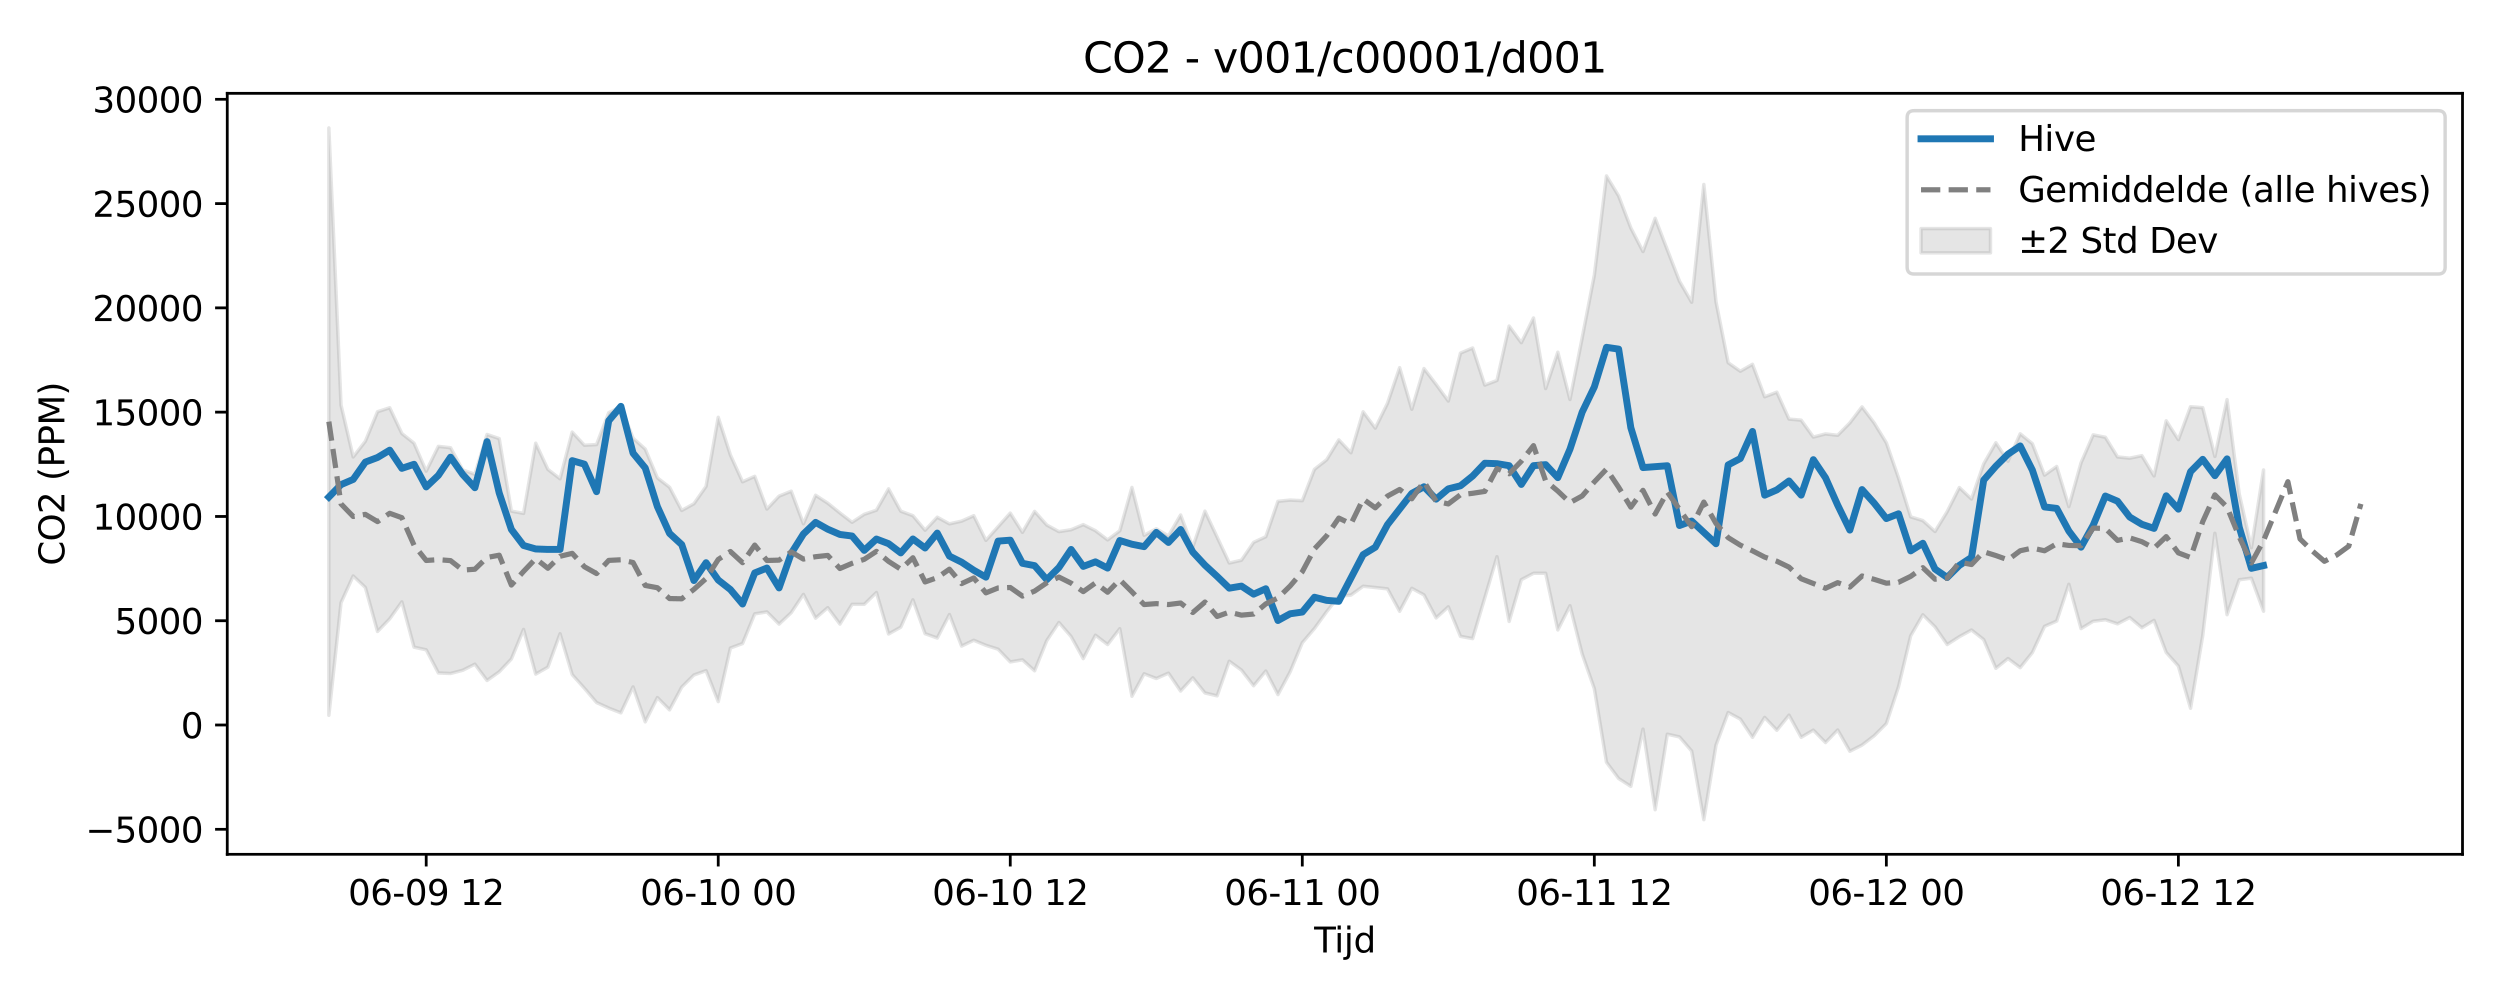 <?xml version="1.0" encoding="utf-8" standalone="no"?>
<!DOCTYPE svg PUBLIC "-//W3C//DTD SVG 1.1//EN"
  "http://www.w3.org/Graphics/SVG/1.1/DTD/svg11.dtd">
<svg xmlns:xlink="http://www.w3.org/1999/xlink" width="720pt" height="288pt" viewBox="0 0 720 288" xmlns="http://www.w3.org/2000/svg" version="1.1">
 <defs>
  <style type="text/css">*{stroke-linejoin: round; stroke-linecap: butt}</style>
 </defs>
 <g id="figure_1">
  <g id="patch_1">
   <path d="M 0 288 
L 720 288 
L 720 0 
L 0 0 
z
" style="fill: #ffffff"/>
  </g>
  <g id="axes_1">
   <g id="patch_2">
    <path d="M 65.45 246.04 
L 709.2 246.04 
L 709.2 26.88 
L 65.45 26.88 
z
" style="fill: #ffffff"/>
   </g>
   <g id="FillBetweenPolyCollection_1">
    <defs>
     <path id="m655fe8d164" d="M 94.711 -251.158 
L 94.711 -81.985 
L 98.216 -114.418 
L 101.72 -122.119 
L 105.224 -118.801 
L 108.729 -106.131 
L 112.233 -109.776 
L 115.737 -114.66 
L 119.242 -101.611 
L 122.746 -100.857 
L 126.251 -94.185 
L 129.755 -94.038 
L 133.259 -94.956 
L 136.764 -96.718 
L 140.268 -92.023 
L 143.772 -94.52 
L 147.277 -98.209 
L 150.781 -106.715 
L 154.285 -93.854 
L 157.79 -95.867 
L 161.294 -105.48 
L 164.798 -93.702 
L 168.303 -89.784 
L 171.807 -85.672 
L 175.312 -84.072 
L 178.816 -82.699 
L 182.32 -90.177 
L 185.825 -80.106 
L 189.329 -87.097 
L 192.833 -83.555 
L 196.338 -90.112 
L 199.842 -93.599 
L 203.346 -94.849 
L 206.851 -85.927 
L 210.355 -101.365 
L 213.859 -102.664 
L 217.364 -111.211 
L 220.868 -111.772 
L 224.372 -108.252 
L 227.877 -111.549 
L 231.381 -116.818 
L 234.886 -109.969 
L 238.39 -112.99 
L 241.894 -108.262 
L 245.399 -113.951 
L 248.903 -113.95 
L 252.407 -117.354 
L 255.912 -105.411 
L 259.416 -107.368 
L 262.92 -115.246 
L 266.425 -105.5 
L 269.929 -104.239 
L 273.433 -111.02 
L 276.938 -101.929 
L 280.442 -103.599 
L 283.947 -102.149 
L 287.451 -101.031 
L 290.955 -97.37 
L 294.46 -97.964 
L 297.964 -94.811 
L 301.468 -103.498 
L 304.973 -108.72 
L 308.477 -104.665 
L 311.981 -98.323 
L 315.486 -105.057 
L 318.99 -102.368 
L 322.494 -106.936 
L 325.999 -87.47 
L 329.503 -93.944 
L 333.007 -92.591 
L 336.512 -94.13 
L 340.016 -88.979 
L 343.521 -92.784 
L 347.025 -88.432 
L 350.529 -87.595 
L 354.034 -97.563 
L 357.538 -95.011 
L 361.042 -90.504 
L 364.547 -94.742 
L 368.051 -87.953 
L 371.555 -94.494 
L 375.06 -102.885 
L 378.564 -106.985 
L 382.068 -111.812 
L 385.573 -116.282 
L 389.077 -116.615 
L 392.582 -119.161 
L 396.086 -118.796 
L 399.59 -118.409 
L 403.095 -111.942 
L 406.599 -118.567 
L 410.103 -116.672 
L 413.608 -110.035 
L 417.112 -113.231 
L 420.616 -104.73 
L 424.121 -104.084 
L 427.625 -115.852 
L 431.129 -127.67 
L 434.634 -109.026 
L 438.138 -121.048 
L 441.643 -122.889 
L 445.147 -122.901 
L 448.651 -106.577 
L 452.156 -113.548 
L 455.66 -99.665 
L 459.164 -89.681 
L 462.669 -68.463 
L 466.173 -63.782 
L 469.677 -61.523 
L 473.182 -78.012 
L 476.686 -54.797 
L 480.19 -76.556 
L 483.695 -75.769 
L 487.199 -71.702 
L 490.703 -51.922 
L 494.208 -73.404 
L 497.712 -82.791 
L 501.217 -80.896 
L 504.721 -75.652 
L 508.225 -81.386 
L 511.73 -77.679 
L 515.234 -82.037 
L 518.738 -75.653 
L 522.243 -77.726 
L 525.747 -74.144 
L 529.251 -77.761 
L 532.756 -71.638 
L 536.26 -73.413 
L 539.764 -76.102 
L 543.269 -79.613 
L 546.773 -90.222 
L 550.278 -104.872 
L 553.782 -110.949 
L 557.286 -107.461 
L 560.791 -102.373 
L 564.295 -104.634 
L 567.799 -106.561 
L 571.304 -103.789 
L 574.808 -95.521 
L 578.312 -98.339 
L 581.817 -95.71 
L 585.321 -100.065 
L 588.825 -107.606 
L 592.33 -109.137 
L 595.834 -119.731 
L 599.338 -106.965 
L 602.843 -109.075 
L 606.347 -109.512 
L 609.852 -108.333 
L 613.356 -110.156 
L 616.86 -107.208 
L 620.365 -109.328 
L 623.869 -100.09 
L 627.373 -96.166 
L 630.878 -84.022 
L 634.382 -104.926 
L 637.886 -134.421 
L 641.391 -110.966 
L 644.895 -121.034 
L 648.399 -121.484 
L 651.904 -111.962 
L 651.904 -152.662 
L 651.904 -152.662 
L 648.399 -130.265 
L 644.895 -145.763 
L 641.391 -172.915 
L 637.886 -156.541 
L 634.382 -170.597 
L 630.878 -170.864 
L 627.373 -161.378 
L 623.869 -166.809 
L 620.365 -150.934 
L 616.86 -156.771 
L 613.356 -156.051 
L 609.852 -156.402 
L 606.347 -162.073 
L 602.843 -162.762 
L 599.338 -154.699 
L 595.834 -142.1 
L 592.33 -153.659 
L 588.825 -151.159 
L 585.321 -160.225 
L 581.817 -163.064 
L 578.312 -155.178 
L 574.808 -160.491 
L 571.304 -154.398 
L 567.799 -144.273 
L 564.295 -147.589 
L 560.791 -140.657 
L 557.286 -134.92 
L 553.782 -138.07 
L 550.278 -139.146 
L 546.773 -150.37 
L 543.269 -160.475 
L 539.764 -166.195 
L 536.26 -170.82 
L 532.756 -166.208 
L 529.251 -162.639 
L 525.747 -163.029 
L 522.243 -162.127 
L 518.738 -166.995 
L 515.234 -167.304 
L 511.73 -175.055 
L 508.225 -173.722 
L 504.721 -183.084 
L 501.217 -181.085 
L 497.712 -183.538 
L 494.208 -201.095 
L 490.703 -234.883 
L 487.199 -200.948 
L 483.695 -207.015 
L 480.19 -216.05 
L 476.686 -225.132 
L 473.182 -215.55 
L 469.677 -222.352 
L 466.173 -231.558 
L 462.669 -237.339 
L 459.164 -208.737 
L 455.66 -190.662 
L 452.156 -172.94 
L 448.651 -186.57 
L 445.147 -176.098 
L 441.643 -196.424 
L 438.138 -189.303 
L 434.634 -194.088 
L 431.129 -178.428 
L 427.625 -177.096 
L 424.121 -187.78 
L 420.616 -186.303 
L 417.112 -172.501 
L 413.608 -177.285 
L 410.103 -181.859 
L 406.599 -170.133 
L 403.095 -182.113 
L 399.59 -171.831 
L 396.086 -164.702 
L 392.582 -169.405 
L 389.077 -157.606 
L 385.573 -161.311 
L 382.068 -155.576 
L 378.564 -152.841 
L 375.06 -143.807 
L 371.555 -143.976 
L 368.051 -143.62 
L 364.547 -133.42 
L 361.042 -131.805 
L 357.538 -126.66 
L 354.034 -125.853 
L 350.529 -133.326 
L 347.025 -140.794 
L 343.521 -130.412 
L 340.016 -139.685 
L 336.512 -133.657 
L 333.007 -135.719 
L 329.503 -133.834 
L 325.999 -147.62 
L 322.494 -135.143 
L 318.99 -132.508 
L 315.486 -135.171 
L 311.981 -136.907 
L 308.477 -135.439 
L 304.973 -134.89 
L 301.468 -136.796 
L 297.964 -140.726 
L 294.46 -134.693 
L 290.955 -140.23 
L 287.451 -136.31 
L 283.947 -132.374 
L 280.442 -139.478 
L 276.938 -137.917 
L 273.433 -137.13 
L 269.929 -139.047 
L 266.425 -135.291 
L 262.92 -139.484 
L 259.416 -140.775 
L 255.912 -147.22 
L 252.407 -141.062 
L 248.903 -139.88 
L 245.399 -137.578 
L 241.894 -140.269 
L 238.39 -143.09 
L 234.886 -145.369 
L 231.381 -137.149 
L 227.877 -146.538 
L 224.372 -145.113 
L 220.868 -141.396 
L 217.364 -150.819 
L 213.859 -149.237 
L 210.355 -156.969 
L 206.851 -167.819 
L 203.346 -147.913 
L 199.842 -142.92 
L 196.338 -140.985 
L 192.833 -147.669 
L 189.329 -150.375 
L 185.825 -158.67 
L 182.32 -161.807 
L 178.816 -170.866 
L 175.312 -169.14 
L 171.807 -159.959 
L 168.303 -159.773 
L 164.798 -163.559 
L 161.294 -150.108 
L 157.79 -152.818 
L 154.285 -160.368 
L 150.781 -140.144 
L 147.277 -140.805 
L 143.772 -161.686 
L 140.268 -162.877 
L 136.764 -151.406 
L 133.259 -152.672 
L 129.755 -159.053 
L 126.251 -159.447 
L 122.746 -152.318 
L 119.242 -160.36 
L 115.737 -163.145 
L 112.233 -170.568 
L 108.729 -169.421 
L 105.224 -160.919 
L 101.72 -156.393 
L 98.216 -171.329 
L 94.711 -251.158 
z
" style="stroke: #808080; stroke-opacity: 0.2"/>
    </defs>
    <g clip-path="url(#p109717d6ad)">
     <use xlink:href="#m655fe8d164" x="0" y="288" style="fill: #808080; fill-opacity: 0.2; stroke: #808080; stroke-opacity: 0.2"/>
    </g>
   </g>
   <g id="matplotlib.axis_1">
    <g id="xtick_1">
     <g id="line2d_1">
      <defs>
       <path id="m6e6a7ffb99" d="M 0 0 
L 0 3.5 
" style="stroke: #000000; stroke-width: 0.8"/>
      </defs>
      <g>
       <use xlink:href="#m6e6a7ffb99" x="122.746" y="246.04" style="stroke: #000000; stroke-width: 0.8"/>
      </g>
     </g>
     <g id="text_1">
      <!-- 06-09 12 -->
      <g transform="translate(100.266 260.638) scale(0.1 -0.1)">
       <defs>
        <path id="DejaVuSans-30" d="M 2034 4250 
Q 1547 4250 1301 3770 
Q 1056 3291 1056 2328 
Q 1056 1369 1301 889 
Q 1547 409 2034 409 
Q 2525 409 2770 889 
Q 3016 1369 3016 2328 
Q 3016 3291 2770 3770 
Q 2525 4250 2034 4250 
z
M 2034 4750 
Q 2819 4750 3233 4129 
Q 3647 3509 3647 2328 
Q 3647 1150 3233 529 
Q 2819 -91 2034 -91 
Q 1250 -91 836 529 
Q 422 1150 422 2328 
Q 422 3509 836 4129 
Q 1250 4750 2034 4750 
z
" transform="scale(0.016)"/>
        <path id="DejaVuSans-36" d="M 2113 2584 
Q 1688 2584 1439 2293 
Q 1191 2003 1191 1497 
Q 1191 994 1439 701 
Q 1688 409 2113 409 
Q 2538 409 2786 701 
Q 3034 994 3034 1497 
Q 3034 2003 2786 2293 
Q 2538 2584 2113 2584 
z
M 3366 4563 
L 3366 3988 
Q 3128 4100 2886 4159 
Q 2644 4219 2406 4219 
Q 1781 4219 1451 3797 
Q 1122 3375 1075 2522 
Q 1259 2794 1537 2939 
Q 1816 3084 2150 3084 
Q 2853 3084 3261 2657 
Q 3669 2231 3669 1497 
Q 3669 778 3244 343 
Q 2819 -91 2113 -91 
Q 1303 -91 875 529 
Q 447 1150 447 2328 
Q 447 3434 972 4092 
Q 1497 4750 2381 4750 
Q 2619 4750 2861 4703 
Q 3103 4656 3366 4563 
z
" transform="scale(0.016)"/>
        <path id="DejaVuSans-2d" d="M 313 2009 
L 1997 2009 
L 1997 1497 
L 313 1497 
L 313 2009 
z
" transform="scale(0.016)"/>
        <path id="DejaVuSans-39" d="M 703 97 
L 703 672 
Q 941 559 1184 500 
Q 1428 441 1663 441 
Q 2288 441 2617 861 
Q 2947 1281 2994 2138 
Q 2813 1869 2534 1725 
Q 2256 1581 1919 1581 
Q 1219 1581 811 2004 
Q 403 2428 403 3163 
Q 403 3881 828 4315 
Q 1253 4750 1959 4750 
Q 2769 4750 3195 4129 
Q 3622 3509 3622 2328 
Q 3622 1225 3098 567 
Q 2575 -91 1691 -91 
Q 1453 -91 1209 -44 
Q 966 3 703 97 
z
M 1959 2075 
Q 2384 2075 2632 2365 
Q 2881 2656 2881 3163 
Q 2881 3666 2632 3958 
Q 2384 4250 1959 4250 
Q 1534 4250 1286 3958 
Q 1038 3666 1038 3163 
Q 1038 2656 1286 2365 
Q 1534 2075 1959 2075 
z
" transform="scale(0.016)"/>
        <path id="DejaVuSans-20" transform="scale(0.016)"/>
        <path id="DejaVuSans-31" d="M 794 531 
L 1825 531 
L 1825 4091 
L 703 3866 
L 703 4441 
L 1819 4666 
L 2450 4666 
L 2450 531 
L 3481 531 
L 3481 0 
L 794 0 
L 794 531 
z
" transform="scale(0.016)"/>
        <path id="DejaVuSans-32" d="M 1228 531 
L 3431 531 
L 3431 0 
L 469 0 
L 469 531 
Q 828 903 1448 1529 
Q 2069 2156 2228 2338 
Q 2531 2678 2651 2914 
Q 2772 3150 2772 3378 
Q 2772 3750 2511 3984 
Q 2250 4219 1831 4219 
Q 1534 4219 1204 4116 
Q 875 4013 500 3803 
L 500 4441 
Q 881 4594 1212 4672 
Q 1544 4750 1819 4750 
Q 2544 4750 2975 4387 
Q 3406 4025 3406 3419 
Q 3406 3131 3298 2873 
Q 3191 2616 2906 2266 
Q 2828 2175 2409 1742 
Q 1991 1309 1228 531 
z
" transform="scale(0.016)"/>
       </defs>
       <use xlink:href="#DejaVuSans-30"/>
       <use xlink:href="#DejaVuSans-36" transform="translate(63.623 0)"/>
       <use xlink:href="#DejaVuSans-2d" transform="translate(127.246 0)"/>
       <use xlink:href="#DejaVuSans-30" transform="translate(163.33 0)"/>
       <use xlink:href="#DejaVuSans-39" transform="translate(226.953 0)"/>
       <use xlink:href="#DejaVuSans-20" transform="translate(290.576 0)"/>
       <use xlink:href="#DejaVuSans-31" transform="translate(322.363 0)"/>
       <use xlink:href="#DejaVuSans-32" transform="translate(385.986 0)"/>
      </g>
     </g>
    </g>
    <g id="xtick_2">
     <g id="line2d_2">
      <g>
       <use xlink:href="#m6e6a7ffb99" x="206.851" y="246.04" style="stroke: #000000; stroke-width: 0.8"/>
      </g>
     </g>
     <g id="text_2">
      <!-- 06-10 00 -->
      <g transform="translate(184.37 260.638) scale(0.1 -0.1)">
       <use xlink:href="#DejaVuSans-30"/>
       <use xlink:href="#DejaVuSans-36" transform="translate(63.623 0)"/>
       <use xlink:href="#DejaVuSans-2d" transform="translate(127.246 0)"/>
       <use xlink:href="#DejaVuSans-31" transform="translate(163.33 0)"/>
       <use xlink:href="#DejaVuSans-30" transform="translate(226.953 0)"/>
       <use xlink:href="#DejaVuSans-20" transform="translate(290.576 0)"/>
       <use xlink:href="#DejaVuSans-30" transform="translate(322.363 0)"/>
       <use xlink:href="#DejaVuSans-30" transform="translate(385.986 0)"/>
      </g>
     </g>
    </g>
    <g id="xtick_3">
     <g id="line2d_3">
      <g>
       <use xlink:href="#m6e6a7ffb99" x="290.955" y="246.04" style="stroke: #000000; stroke-width: 0.8"/>
      </g>
     </g>
     <g id="text_3">
      <!-- 06-10 12 -->
      <g transform="translate(268.475 260.638) scale(0.1 -0.1)">
       <use xlink:href="#DejaVuSans-30"/>
       <use xlink:href="#DejaVuSans-36" transform="translate(63.623 0)"/>
       <use xlink:href="#DejaVuSans-2d" transform="translate(127.246 0)"/>
       <use xlink:href="#DejaVuSans-31" transform="translate(163.33 0)"/>
       <use xlink:href="#DejaVuSans-30" transform="translate(226.953 0)"/>
       <use xlink:href="#DejaVuSans-20" transform="translate(290.576 0)"/>
       <use xlink:href="#DejaVuSans-31" transform="translate(322.363 0)"/>
       <use xlink:href="#DejaVuSans-32" transform="translate(385.986 0)"/>
      </g>
     </g>
    </g>
    <g id="xtick_4">
     <g id="line2d_4">
      <g>
       <use xlink:href="#m6e6a7ffb99" x="375.06" y="246.04" style="stroke: #000000; stroke-width: 0.8"/>
      </g>
     </g>
     <g id="text_4">
      <!-- 06-11 00 -->
      <g transform="translate(352.579 260.638) scale(0.1 -0.1)">
       <use xlink:href="#DejaVuSans-30"/>
       <use xlink:href="#DejaVuSans-36" transform="translate(63.623 0)"/>
       <use xlink:href="#DejaVuSans-2d" transform="translate(127.246 0)"/>
       <use xlink:href="#DejaVuSans-31" transform="translate(163.33 0)"/>
       <use xlink:href="#DejaVuSans-31" transform="translate(226.953 0)"/>
       <use xlink:href="#DejaVuSans-20" transform="translate(290.576 0)"/>
       <use xlink:href="#DejaVuSans-30" transform="translate(322.363 0)"/>
       <use xlink:href="#DejaVuSans-30" transform="translate(385.986 0)"/>
      </g>
     </g>
    </g>
    <g id="xtick_5">
     <g id="line2d_5">
      <g>
       <use xlink:href="#m6e6a7ffb99" x="459.164" y="246.04" style="stroke: #000000; stroke-width: 0.8"/>
      </g>
     </g>
     <g id="text_5">
      <!-- 06-11 12 -->
      <g transform="translate(436.684 260.638) scale(0.1 -0.1)">
       <use xlink:href="#DejaVuSans-30"/>
       <use xlink:href="#DejaVuSans-36" transform="translate(63.623 0)"/>
       <use xlink:href="#DejaVuSans-2d" transform="translate(127.246 0)"/>
       <use xlink:href="#DejaVuSans-31" transform="translate(163.33 0)"/>
       <use xlink:href="#DejaVuSans-31" transform="translate(226.953 0)"/>
       <use xlink:href="#DejaVuSans-20" transform="translate(290.576 0)"/>
       <use xlink:href="#DejaVuSans-31" transform="translate(322.363 0)"/>
       <use xlink:href="#DejaVuSans-32" transform="translate(385.986 0)"/>
      </g>
     </g>
    </g>
    <g id="xtick_6">
     <g id="line2d_6">
      <g>
       <use xlink:href="#m6e6a7ffb99" x="543.269" y="246.04" style="stroke: #000000; stroke-width: 0.8"/>
      </g>
     </g>
     <g id="text_6">
      <!-- 06-12 00 -->
      <g transform="translate(520.788 260.638) scale(0.1 -0.1)">
       <use xlink:href="#DejaVuSans-30"/>
       <use xlink:href="#DejaVuSans-36" transform="translate(63.623 0)"/>
       <use xlink:href="#DejaVuSans-2d" transform="translate(127.246 0)"/>
       <use xlink:href="#DejaVuSans-31" transform="translate(163.33 0)"/>
       <use xlink:href="#DejaVuSans-32" transform="translate(226.953 0)"/>
       <use xlink:href="#DejaVuSans-20" transform="translate(290.576 0)"/>
       <use xlink:href="#DejaVuSans-30" transform="translate(322.363 0)"/>
       <use xlink:href="#DejaVuSans-30" transform="translate(385.986 0)"/>
      </g>
     </g>
    </g>
    <g id="xtick_7">
     <g id="line2d_7">
      <g>
       <use xlink:href="#m6e6a7ffb99" x="627.373" y="246.04" style="stroke: #000000; stroke-width: 0.8"/>
      </g>
     </g>
     <g id="text_7">
      <!-- 06-12 12 -->
      <g transform="translate(604.893 260.638) scale(0.1 -0.1)">
       <use xlink:href="#DejaVuSans-30"/>
       <use xlink:href="#DejaVuSans-36" transform="translate(63.623 0)"/>
       <use xlink:href="#DejaVuSans-2d" transform="translate(127.246 0)"/>
       <use xlink:href="#DejaVuSans-31" transform="translate(163.33 0)"/>
       <use xlink:href="#DejaVuSans-32" transform="translate(226.953 0)"/>
       <use xlink:href="#DejaVuSans-20" transform="translate(290.576 0)"/>
       <use xlink:href="#DejaVuSans-31" transform="translate(322.363 0)"/>
       <use xlink:href="#DejaVuSans-32" transform="translate(385.986 0)"/>
      </g>
     </g>
    </g>
    <g id="text_8">
     <!-- Tijd -->
     <g transform="translate(378.475 274.317) scale(0.1 -0.1)">
      <defs>
       <path id="DejaVuSans-54" d="M -19 4666 
L 3928 4666 
L 3928 4134 
L 2272 4134 
L 2272 0 
L 1638 0 
L 1638 4134 
L -19 4134 
L -19 4666 
z
" transform="scale(0.016)"/>
       <path id="DejaVuSans-69" d="M 603 3500 
L 1178 3500 
L 1178 0 
L 603 0 
L 603 3500 
z
M 603 4863 
L 1178 4863 
L 1178 4134 
L 603 4134 
L 603 4863 
z
" transform="scale(0.016)"/>
       <path id="DejaVuSans-6a" d="M 603 3500 
L 1178 3500 
L 1178 -63 
Q 1178 -731 923 -1031 
Q 669 -1331 103 -1331 
L -116 -1331 
L -116 -844 
L 38 -844 
Q 366 -844 484 -692 
Q 603 -541 603 -63 
L 603 3500 
z
M 603 4863 
L 1178 4863 
L 1178 4134 
L 603 4134 
L 603 4863 
z
" transform="scale(0.016)"/>
       <path id="DejaVuSans-64" d="M 2906 2969 
L 2906 4863 
L 3481 4863 
L 3481 0 
L 2906 0 
L 2906 525 
Q 2725 213 2448 61 
Q 2172 -91 1784 -91 
Q 1150 -91 751 415 
Q 353 922 353 1747 
Q 353 2572 751 3078 
Q 1150 3584 1784 3584 
Q 2172 3584 2448 3432 
Q 2725 3281 2906 2969 
z
M 947 1747 
Q 947 1113 1208 752 
Q 1469 391 1925 391 
Q 2381 391 2643 752 
Q 2906 1113 2906 1747 
Q 2906 2381 2643 2742 
Q 2381 3103 1925 3103 
Q 1469 3103 1208 2742 
Q 947 2381 947 1747 
z
" transform="scale(0.016)"/>
      </defs>
      <use xlink:href="#DejaVuSans-54"/>
      <use xlink:href="#DejaVuSans-69" transform="translate(57.959 0)"/>
      <use xlink:href="#DejaVuSans-6a" transform="translate(85.742 0)"/>
      <use xlink:href="#DejaVuSans-64" transform="translate(113.525 0)"/>
     </g>
    </g>
   </g>
   <g id="matplotlib.axis_2">
    <g id="ytick_1">
     <g id="line2d_8">
      <defs>
       <path id="m3a8db44b72" d="M 0 0 
L -3.5 0 
" style="stroke: #000000; stroke-width: 0.8"/>
      </defs>
      <g>
       <use xlink:href="#m3a8db44b72" x="65.45" y="238.841" style="stroke: #000000; stroke-width: 0.8"/>
      </g>
     </g>
     <g id="text_9">
      <!-- −5000 -->
      <g transform="translate(24.62 242.64) scale(0.1 -0.1)">
       <defs>
        <path id="DejaVuSans-2212" d="M 678 2272 
L 4684 2272 
L 4684 1741 
L 678 1741 
L 678 2272 
z
" transform="scale(0.016)"/>
        <path id="DejaVuSans-35" d="M 691 4666 
L 3169 4666 
L 3169 4134 
L 1269 4134 
L 1269 2991 
Q 1406 3038 1543 3061 
Q 1681 3084 1819 3084 
Q 2600 3084 3056 2656 
Q 3513 2228 3513 1497 
Q 3513 744 3044 326 
Q 2575 -91 1722 -91 
Q 1428 -91 1123 -41 
Q 819 9 494 109 
L 494 744 
Q 775 591 1075 516 
Q 1375 441 1709 441 
Q 2250 441 2565 725 
Q 2881 1009 2881 1497 
Q 2881 1984 2565 2268 
Q 2250 2553 1709 2553 
Q 1456 2553 1204 2497 
Q 953 2441 691 2322 
L 691 4666 
z
" transform="scale(0.016)"/>
       </defs>
       <use xlink:href="#DejaVuSans-2212"/>
       <use xlink:href="#DejaVuSans-35" transform="translate(83.789 0)"/>
       <use xlink:href="#DejaVuSans-30" transform="translate(147.412 0)"/>
       <use xlink:href="#DejaVuSans-30" transform="translate(211.035 0)"/>
       <use xlink:href="#DejaVuSans-30" transform="translate(274.658 0)"/>
      </g>
     </g>
    </g>
    <g id="ytick_2">
     <g id="line2d_9">
      <g>
       <use xlink:href="#m3a8db44b72" x="65.45" y="208.806" style="stroke: #000000; stroke-width: 0.8"/>
      </g>
     </g>
     <g id="text_10">
      <!-- 0 -->
      <g transform="translate(52.087 212.605) scale(0.1 -0.1)">
       <use xlink:href="#DejaVuSans-30"/>
      </g>
     </g>
    </g>
    <g id="ytick_3">
     <g id="line2d_10">
      <g>
       <use xlink:href="#m3a8db44b72" x="65.45" y="178.771" style="stroke: #000000; stroke-width: 0.8"/>
      </g>
     </g>
     <g id="text_11">
      <!-- 5000 -->
      <g transform="translate(33 182.571) scale(0.1 -0.1)">
       <use xlink:href="#DejaVuSans-35"/>
       <use xlink:href="#DejaVuSans-30" transform="translate(63.623 0)"/>
       <use xlink:href="#DejaVuSans-30" transform="translate(127.246 0)"/>
       <use xlink:href="#DejaVuSans-30" transform="translate(190.869 0)"/>
      </g>
     </g>
    </g>
    <g id="ytick_4">
     <g id="line2d_11">
      <g>
       <use xlink:href="#m3a8db44b72" x="65.45" y="148.736" style="stroke: #000000; stroke-width: 0.8"/>
      </g>
     </g>
     <g id="text_12">
      <!-- 10000 -->
      <g transform="translate(26.637 152.536) scale(0.1 -0.1)">
       <use xlink:href="#DejaVuSans-31"/>
       <use xlink:href="#DejaVuSans-30" transform="translate(63.623 0)"/>
       <use xlink:href="#DejaVuSans-30" transform="translate(127.246 0)"/>
       <use xlink:href="#DejaVuSans-30" transform="translate(190.869 0)"/>
       <use xlink:href="#DejaVuSans-30" transform="translate(254.492 0)"/>
      </g>
     </g>
    </g>
    <g id="ytick_5">
     <g id="line2d_12">
      <g>
       <use xlink:href="#m3a8db44b72" x="65.45" y="118.701" style="stroke: #000000; stroke-width: 0.8"/>
      </g>
     </g>
     <g id="text_13">
      <!-- 15000 -->
      <g transform="translate(26.637 122.501) scale(0.1 -0.1)">
       <use xlink:href="#DejaVuSans-31"/>
       <use xlink:href="#DejaVuSans-35" transform="translate(63.623 0)"/>
       <use xlink:href="#DejaVuSans-30" transform="translate(127.246 0)"/>
       <use xlink:href="#DejaVuSans-30" transform="translate(190.869 0)"/>
       <use xlink:href="#DejaVuSans-30" transform="translate(254.492 0)"/>
      </g>
     </g>
    </g>
    <g id="ytick_6">
     <g id="line2d_13">
      <g>
       <use xlink:href="#m3a8db44b72" x="65.45" y="88.666" style="stroke: #000000; stroke-width: 0.8"/>
      </g>
     </g>
     <g id="text_14">
      <!-- 20000 -->
      <g transform="translate(26.637 92.466) scale(0.1 -0.1)">
       <use xlink:href="#DejaVuSans-32"/>
       <use xlink:href="#DejaVuSans-30" transform="translate(63.623 0)"/>
       <use xlink:href="#DejaVuSans-30" transform="translate(127.246 0)"/>
       <use xlink:href="#DejaVuSans-30" transform="translate(190.869 0)"/>
       <use xlink:href="#DejaVuSans-30" transform="translate(254.492 0)"/>
      </g>
     </g>
    </g>
    <g id="ytick_7">
     <g id="line2d_14">
      <g>
       <use xlink:href="#m3a8db44b72" x="65.45" y="58.631" style="stroke: #000000; stroke-width: 0.8"/>
      </g>
     </g>
     <g id="text_15">
      <!-- 25000 -->
      <g transform="translate(26.637 62.431) scale(0.1 -0.1)">
       <use xlink:href="#DejaVuSans-32"/>
       <use xlink:href="#DejaVuSans-35" transform="translate(63.623 0)"/>
       <use xlink:href="#DejaVuSans-30" transform="translate(127.246 0)"/>
       <use xlink:href="#DejaVuSans-30" transform="translate(190.869 0)"/>
       <use xlink:href="#DejaVuSans-30" transform="translate(254.492 0)"/>
      </g>
     </g>
    </g>
    <g id="ytick_8">
     <g id="line2d_15">
      <g>
       <use xlink:href="#m3a8db44b72" x="65.45" y="28.597" style="stroke: #000000; stroke-width: 0.8"/>
      </g>
     </g>
     <g id="text_16">
      <!-- 30000 -->
      <g transform="translate(26.637 32.396) scale(0.1 -0.1)">
       <defs>
        <path id="DejaVuSans-33" d="M 2597 2516 
Q 3050 2419 3304 2112 
Q 3559 1806 3559 1356 
Q 3559 666 3084 287 
Q 2609 -91 1734 -91 
Q 1441 -91 1130 -33 
Q 819 25 488 141 
L 488 750 
Q 750 597 1062 519 
Q 1375 441 1716 441 
Q 2309 441 2620 675 
Q 2931 909 2931 1356 
Q 2931 1769 2642 2001 
Q 2353 2234 1838 2234 
L 1294 2234 
L 1294 2753 
L 1863 2753 
Q 2328 2753 2575 2939 
Q 2822 3125 2822 3475 
Q 2822 3834 2567 4026 
Q 2313 4219 1838 4219 
Q 1578 4219 1281 4162 
Q 984 4106 628 3988 
L 628 4550 
Q 988 4650 1302 4700 
Q 1616 4750 1894 4750 
Q 2613 4750 3031 4423 
Q 3450 4097 3450 3541 
Q 3450 3153 3228 2886 
Q 3006 2619 2597 2516 
z
" transform="scale(0.016)"/>
       </defs>
       <use xlink:href="#DejaVuSans-33"/>
       <use xlink:href="#DejaVuSans-30" transform="translate(63.623 0)"/>
       <use xlink:href="#DejaVuSans-30" transform="translate(127.246 0)"/>
       <use xlink:href="#DejaVuSans-30" transform="translate(190.869 0)"/>
       <use xlink:href="#DejaVuSans-30" transform="translate(254.492 0)"/>
      </g>
     </g>
    </g>
    <g id="text_17">
     <!-- CO2 (PPM) -->
     <g transform="translate(18.541 162.903) rotate(-90) scale(0.1 -0.1)">
      <defs>
       <path id="DejaVuSans-43" d="M 4122 4306 
L 4122 3641 
Q 3803 3938 3442 4084 
Q 3081 4231 2675 4231 
Q 1875 4231 1450 3742 
Q 1025 3253 1025 2328 
Q 1025 1406 1450 917 
Q 1875 428 2675 428 
Q 3081 428 3442 575 
Q 3803 722 4122 1019 
L 4122 359 
Q 3791 134 3420 21 
Q 3050 -91 2638 -91 
Q 1578 -91 968 557 
Q 359 1206 359 2328 
Q 359 3453 968 4101 
Q 1578 4750 2638 4750 
Q 3056 4750 3426 4639 
Q 3797 4528 4122 4306 
z
" transform="scale(0.016)"/>
       <path id="DejaVuSans-4f" d="M 2522 4238 
Q 1834 4238 1429 3725 
Q 1025 3213 1025 2328 
Q 1025 1447 1429 934 
Q 1834 422 2522 422 
Q 3209 422 3611 934 
Q 4013 1447 4013 2328 
Q 4013 3213 3611 3725 
Q 3209 4238 2522 4238 
z
M 2522 4750 
Q 3503 4750 4090 4092 
Q 4678 3434 4678 2328 
Q 4678 1225 4090 567 
Q 3503 -91 2522 -91 
Q 1538 -91 948 565 
Q 359 1222 359 2328 
Q 359 3434 948 4092 
Q 1538 4750 2522 4750 
z
" transform="scale(0.016)"/>
       <path id="DejaVuSans-28" d="M 1984 4856 
Q 1566 4138 1362 3434 
Q 1159 2731 1159 2009 
Q 1159 1288 1364 580 
Q 1569 -128 1984 -844 
L 1484 -844 
Q 1016 -109 783 600 
Q 550 1309 550 2009 
Q 550 2706 781 3412 
Q 1013 4119 1484 4856 
L 1984 4856 
z
" transform="scale(0.016)"/>
       <path id="DejaVuSans-50" d="M 1259 4147 
L 1259 2394 
L 2053 2394 
Q 2494 2394 2734 2622 
Q 2975 2850 2975 3272 
Q 2975 3691 2734 3919 
Q 2494 4147 2053 4147 
L 1259 4147 
z
M 628 4666 
L 2053 4666 
Q 2838 4666 3239 4311 
Q 3641 3956 3641 3272 
Q 3641 2581 3239 2228 
Q 2838 1875 2053 1875 
L 1259 1875 
L 1259 0 
L 628 0 
L 628 4666 
z
" transform="scale(0.016)"/>
       <path id="DejaVuSans-4d" d="M 628 4666 
L 1569 4666 
L 2759 1491 
L 3956 4666 
L 4897 4666 
L 4897 0 
L 4281 0 
L 4281 4097 
L 3078 897 
L 2444 897 
L 1241 4097 
L 1241 0 
L 628 0 
L 628 4666 
z
" transform="scale(0.016)"/>
       <path id="DejaVuSans-29" d="M 513 4856 
L 1013 4856 
Q 1481 4119 1714 3412 
Q 1947 2706 1947 2009 
Q 1947 1309 1714 600 
Q 1481 -109 1013 -844 
L 513 -844 
Q 928 -128 1133 580 
Q 1338 1288 1338 2009 
Q 1338 2731 1133 3434 
Q 928 4138 513 4856 
z
" transform="scale(0.016)"/>
      </defs>
      <use xlink:href="#DejaVuSans-43"/>
      <use xlink:href="#DejaVuSans-4f" transform="translate(69.824 0)"/>
      <use xlink:href="#DejaVuSans-32" transform="translate(148.535 0)"/>
      <use xlink:href="#DejaVuSans-20" transform="translate(212.158 0)"/>
      <use xlink:href="#DejaVuSans-28" transform="translate(243.945 0)"/>
      <use xlink:href="#DejaVuSans-50" transform="translate(282.959 0)"/>
      <use xlink:href="#DejaVuSans-50" transform="translate(343.262 0)"/>
      <use xlink:href="#DejaVuSans-4d" transform="translate(403.564 0)"/>
      <use xlink:href="#DejaVuSans-29" transform="translate(489.844 0)"/>
     </g>
    </g>
   </g>
   <g id="line2d_16">
    <path d="M 94.711 143.156 
L 98.216 139.573 
L 101.72 138.068 
L 105.224 133.082 
L 108.729 131.757 
L 112.233 129.65 
L 115.737 134.882 
L 119.242 133.719 
L 122.746 140.232 
L 126.251 136.901 
L 129.755 131.672 
L 133.259 136.642 
L 136.764 140.461 
L 140.268 127.197 
L 143.772 141.976 
L 147.277 152.483 
L 150.781 157.098 
L 154.285 158.101 
L 157.79 158.233 
L 161.294 158.231 
L 164.798 132.664 
L 168.303 133.679 
L 171.807 141.598 
L 175.312 121.182 
L 178.816 117.031 
L 182.32 130.501 
L 185.825 134.772 
L 189.329 145.899 
L 192.833 153.626 
L 196.338 156.846 
L 199.842 167.192 
L 203.346 162.062 
L 206.851 167.042 
L 210.355 169.787 
L 213.859 173.952 
L 217.364 165.005 
L 220.868 163.596 
L 224.372 169.316 
L 227.877 159.371 
L 231.381 153.788 
L 234.886 150.444 
L 238.39 152.407 
L 241.894 153.924 
L 245.399 154.373 
L 248.903 158.506 
L 252.407 155.246 
L 255.912 156.573 
L 259.416 159.235 
L 262.92 155.226 
L 266.425 157.823 
L 269.929 153.534 
L 273.433 160.16 
L 276.938 161.902 
L 280.442 164.232 
L 283.947 166.215 
L 287.451 155.839 
L 290.955 155.572 
L 294.46 162.236 
L 297.964 162.903 
L 301.468 166.942 
L 304.973 163.447 
L 308.477 158.247 
L 311.981 163.121 
L 315.486 161.816 
L 318.99 163.61 
L 322.494 155.67 
L 325.999 156.742 
L 329.503 157.436 
L 333.007 153.336 
L 336.512 156.223 
L 340.016 152.497 
L 343.521 158.988 
L 347.025 162.769 
L 350.529 165.998 
L 354.034 169.392 
L 357.538 168.798 
L 361.042 171.12 
L 364.547 169.561 
L 368.051 178.705 
L 371.555 176.769 
L 375.06 176.268 
L 378.564 172.003 
L 382.068 172.904 
L 385.573 173.177 
L 392.582 159.741 
L 396.086 157.599 
L 399.59 151.115 
L 406.599 142.097 
L 410.103 140.186 
L 413.608 143.749 
L 417.112 140.789 
L 420.616 139.912 
L 424.121 137.095 
L 427.625 133.411 
L 431.129 133.537 
L 434.634 134.111 
L 438.138 139.516 
L 441.643 134.111 
L 445.147 133.817 
L 448.651 137.555 
L 452.156 129.356 
L 455.66 118.709 
L 459.164 111.433 
L 462.669 100.032 
L 466.173 100.545 
L 469.677 123.171 
L 473.182 134.664 
L 480.19 134.133 
L 483.695 151.349 
L 487.199 150.064 
L 494.208 156.593 
L 497.712 133.893 
L 501.217 132.049 
L 504.721 124.258 
L 508.225 142.609 
L 511.73 141.089 
L 515.234 138.52 
L 518.738 142.595 
L 522.243 132.389 
L 525.747 137.599 
L 529.251 145.475 
L 532.756 152.661 
L 536.26 140.999 
L 539.764 144.904 
L 543.269 149.345 
L 546.773 147.971 
L 550.278 158.65 
L 553.782 156.461 
L 557.286 163.882 
L 560.791 166.307 
L 564.295 162.833 
L 567.799 160.524 
L 571.304 138.268 
L 574.808 134.268 
L 578.312 130.793 
L 581.817 128.433 
L 585.321 135.389 
L 588.825 145.999 
L 592.33 146.418 
L 595.834 152.945 
L 599.338 157.585 
L 602.843 151.253 
L 606.347 142.858 
L 609.852 144.349 
L 613.356 148.905 
L 616.86 151.003 
L 620.365 152.178 
L 623.869 142.793 
L 627.373 146.638 
L 630.878 135.841 
L 634.382 132.293 
L 637.886 136.995 
L 641.391 132.159 
L 644.895 151.806 
L 648.399 163.678 
L 651.904 162.883 
L 651.904 162.883 
" clip-path="url(#p109717d6ad)" style="fill: none; stroke: #1f77b4; stroke-width: 2; stroke-linecap: square"/>
   </g>
   <g id="line2d_17">
    <path d="M 94.711 121.429 
L 98.216 145.127 
L 101.72 148.744 
L 105.224 148.14 
L 108.729 150.224 
L 112.233 147.828 
L 115.737 149.097 
L 119.242 157.015 
L 122.746 161.412 
L 126.251 161.184 
L 129.755 161.455 
L 133.259 164.186 
L 136.764 163.938 
L 140.268 160.55 
L 143.772 159.897 
L 147.277 168.493 
L 150.781 164.57 
L 154.285 160.889 
L 157.79 163.657 
L 161.294 160.206 
L 164.798 159.369 
L 168.303 163.222 
L 171.807 165.184 
L 175.312 161.394 
L 178.816 161.217 
L 182.32 162.008 
L 185.825 168.612 
L 189.329 169.264 
L 192.833 172.388 
L 196.338 172.452 
L 199.842 169.74 
L 203.346 166.619 
L 206.851 161.127 
L 210.355 158.833 
L 213.859 162.05 
L 217.364 156.985 
L 220.868 161.416 
L 224.372 161.318 
L 227.877 158.957 
L 231.381 161.017 
L 234.886 160.331 
L 238.39 159.96 
L 241.894 163.734 
L 245.399 162.236 
L 248.903 161.085 
L 252.407 158.792 
L 255.912 161.685 
L 259.416 163.929 
L 262.92 160.635 
L 266.425 167.604 
L 269.929 166.357 
L 273.433 163.925 
L 276.938 168.077 
L 280.442 166.462 
L 283.947 170.739 
L 287.451 169.329 
L 290.955 169.2 
L 294.46 171.672 
L 297.964 170.231 
L 301.468 167.853 
L 304.973 166.195 
L 308.477 167.948 
L 311.981 170.385 
L 315.486 167.886 
L 318.99 170.562 
L 322.494 166.96 
L 325.999 170.455 
L 329.503 174.111 
L 333.007 173.845 
L 336.512 174.107 
L 340.016 173.668 
L 343.521 176.402 
L 347.025 173.387 
L 350.529 177.54 
L 354.034 176.292 
L 357.538 177.164 
L 361.042 176.845 
L 364.547 173.919 
L 368.051 172.213 
L 371.555 168.765 
L 375.06 164.654 
L 378.564 158.087 
L 382.068 154.306 
L 385.573 149.204 
L 389.077 150.89 
L 392.582 143.717 
L 396.086 146.251 
L 399.59 142.88 
L 403.095 140.972 
L 406.599 143.65 
L 410.103 138.735 
L 413.608 144.34 
L 417.112 145.134 
L 420.616 142.483 
L 424.121 142.068 
L 427.625 141.526 
L 431.129 134.951 
L 434.634 136.443 
L 438.138 132.824 
L 441.643 128.343 
L 445.147 138.5 
L 448.651 141.426 
L 452.156 144.756 
L 455.66 142.836 
L 459.164 138.791 
L 462.669 135.099 
L 466.173 140.33 
L 469.677 146.063 
L 473.182 141.219 
L 476.686 148.036 
L 480.19 141.697 
L 487.199 151.675 
L 490.703 144.598 
L 494.208 150.751 
L 497.712 154.835 
L 501.217 157.01 
L 504.721 158.632 
L 508.225 160.446 
L 511.73 161.633 
L 515.234 163.33 
L 518.738 166.676 
L 525.747 169.414 
L 529.251 167.8 
L 532.756 169.077 
L 536.26 165.883 
L 539.764 166.851 
L 543.269 167.956 
L 546.773 167.704 
L 550.278 165.991 
L 553.782 163.491 
L 557.286 166.81 
L 560.791 166.485 
L 564.295 161.888 
L 567.799 162.583 
L 571.304 158.906 
L 574.808 159.994 
L 578.312 161.241 
L 581.817 158.613 
L 585.321 157.855 
L 588.825 158.618 
L 592.33 156.602 
L 595.834 157.085 
L 599.338 157.168 
L 602.843 152.082 
L 606.347 152.208 
L 609.852 155.632 
L 613.356 154.896 
L 616.86 156.011 
L 620.365 157.869 
L 623.869 154.55 
L 627.373 159.228 
L 630.878 160.557 
L 634.382 150.239 
L 637.886 142.519 
L 641.391 146.06 
L 644.895 154.601 
L 648.399 162.125 
L 651.904 155.688 
L 658.913 138.732 
L 662.417 155.224 
L 665.921 158.645 
L 669.426 161.654 
L 672.93 159.867 
L 676.434 157.31 
L 679.939 145.111 
L 679.939 145.111 
" clip-path="url(#p109717d6ad)" style="fill: none; stroke-dasharray: 5.55,2.4; stroke-dashoffset: 0; stroke: #808080; stroke-width: 1.5"/>
   </g>
   <g id="patch_3">
    <path d="M 65.45 246.04 
L 65.45 26.88 
" style="fill: none; stroke: #000000; stroke-width: 0.8; stroke-linejoin: miter; stroke-linecap: square"/>
   </g>
   <g id="patch_4">
    <path d="M 709.2 246.04 
L 709.2 26.88 
" style="fill: none; stroke: #000000; stroke-width: 0.8; stroke-linejoin: miter; stroke-linecap: square"/>
   </g>
   <g id="patch_5">
    <path d="M 65.45 246.04 
L 709.2 246.04 
" style="fill: none; stroke: #000000; stroke-width: 0.8; stroke-linejoin: miter; stroke-linecap: square"/>
   </g>
   <g id="patch_6">
    <path d="M 65.45 26.88 
L 709.2 26.88 
" style="fill: none; stroke: #000000; stroke-width: 0.8; stroke-linejoin: miter; stroke-linecap: square"/>
   </g>
   <g id="text_18">
    <!-- CO2 - v001/c00001/d001 -->
    <g transform="translate(311.922 20.88) scale(0.12 -0.12)">
     <defs>
      <path id="DejaVuSans-76" d="M 191 3500 
L 800 3500 
L 1894 563 
L 2988 3500 
L 3597 3500 
L 2284 0 
L 1503 0 
L 191 3500 
z
" transform="scale(0.016)"/>
      <path id="DejaVuSans-2f" d="M 1625 4666 
L 2156 4666 
L 531 -594 
L 0 -594 
L 1625 4666 
z
" transform="scale(0.016)"/>
      <path id="DejaVuSans-63" d="M 3122 3366 
L 3122 2828 
Q 2878 2963 2633 3030 
Q 2388 3097 2138 3097 
Q 1578 3097 1268 2742 
Q 959 2388 959 1747 
Q 959 1106 1268 751 
Q 1578 397 2138 397 
Q 2388 397 2633 464 
Q 2878 531 3122 666 
L 3122 134 
Q 2881 22 2623 -34 
Q 2366 -91 2075 -91 
Q 1284 -91 818 406 
Q 353 903 353 1747 
Q 353 2603 823 3093 
Q 1294 3584 2113 3584 
Q 2378 3584 2631 3529 
Q 2884 3475 3122 3366 
z
" transform="scale(0.016)"/>
     </defs>
     <use xlink:href="#DejaVuSans-43"/>
     <use xlink:href="#DejaVuSans-4f" transform="translate(69.824 0)"/>
     <use xlink:href="#DejaVuSans-32" transform="translate(148.535 0)"/>
     <use xlink:href="#DejaVuSans-20" transform="translate(212.158 0)"/>
     <use xlink:href="#DejaVuSans-2d" transform="translate(243.945 0)"/>
     <use xlink:href="#DejaVuSans-20" transform="translate(280.029 0)"/>
     <use xlink:href="#DejaVuSans-76" transform="translate(311.816 0)"/>
     <use xlink:href="#DejaVuSans-30" transform="translate(370.996 0)"/>
     <use xlink:href="#DejaVuSans-30" transform="translate(434.619 0)"/>
     <use xlink:href="#DejaVuSans-31" transform="translate(498.242 0)"/>
     <use xlink:href="#DejaVuSans-2f" transform="translate(561.865 0)"/>
     <use xlink:href="#DejaVuSans-63" transform="translate(595.557 0)"/>
     <use xlink:href="#DejaVuSans-30" transform="translate(650.537 0)"/>
     <use xlink:href="#DejaVuSans-30" transform="translate(714.16 0)"/>
     <use xlink:href="#DejaVuSans-30" transform="translate(777.783 0)"/>
     <use xlink:href="#DejaVuSans-30" transform="translate(841.406 0)"/>
     <use xlink:href="#DejaVuSans-31" transform="translate(905.029 0)"/>
     <use xlink:href="#DejaVuSans-2f" transform="translate(968.652 0)"/>
     <use xlink:href="#DejaVuSans-64" transform="translate(1002.344 0)"/>
     <use xlink:href="#DejaVuSans-30" transform="translate(1065.82 0)"/>
     <use xlink:href="#DejaVuSans-30" transform="translate(1129.443 0)"/>
     <use xlink:href="#DejaVuSans-31" transform="translate(1193.066 0)"/>
    </g>
   </g>
   <g id="legend_1">
    <g id="patch_7">
     <path d="M 551.256 78.914 
L 702.2 78.914 
Q 704.2 78.914 704.2 76.914 
L 704.2 33.88 
Q 704.2 31.88 702.2 31.88 
L 551.256 31.88 
Q 549.256 31.88 549.256 33.88 
L 549.256 76.914 
Q 549.256 78.914 551.256 78.914 
z
" style="fill: #ffffff; opacity: 0.8; stroke: #cccccc; stroke-linejoin: miter"/>
    </g>
    <g id="line2d_18">
     <path d="M 553.256 39.978 
L 563.256 39.978 
L 573.256 39.978 
" style="fill: none; stroke: #1f77b4; stroke-width: 2; stroke-linecap: square"/>
    </g>
    <g id="text_19">
     <!-- Hive -->
     <g transform="translate(581.256 43.478) scale(0.1 -0.1)">
      <defs>
       <path id="DejaVuSans-48" d="M 628 4666 
L 1259 4666 
L 1259 2753 
L 3553 2753 
L 3553 4666 
L 4184 4666 
L 4184 0 
L 3553 0 
L 3553 2222 
L 1259 2222 
L 1259 0 
L 628 0 
L 628 4666 
z
" transform="scale(0.016)"/>
       <path id="DejaVuSans-65" d="M 3597 1894 
L 3597 1613 
L 953 1613 
Q 991 1019 1311 708 
Q 1631 397 2203 397 
Q 2534 397 2845 478 
Q 3156 559 3463 722 
L 3463 178 
Q 3153 47 2828 -22 
Q 2503 -91 2169 -91 
Q 1331 -91 842 396 
Q 353 884 353 1716 
Q 353 2575 817 3079 
Q 1281 3584 2069 3584 
Q 2775 3584 3186 3129 
Q 3597 2675 3597 1894 
z
M 3022 2063 
Q 3016 2534 2758 2815 
Q 2500 3097 2075 3097 
Q 1594 3097 1305 2825 
Q 1016 2553 972 2059 
L 3022 2063 
z
" transform="scale(0.016)"/>
      </defs>
      <use xlink:href="#DejaVuSans-48"/>
      <use xlink:href="#DejaVuSans-69" transform="translate(75.195 0)"/>
      <use xlink:href="#DejaVuSans-76" transform="translate(102.979 0)"/>
      <use xlink:href="#DejaVuSans-65" transform="translate(162.158 0)"/>
     </g>
    </g>
    <g id="line2d_19">
     <path d="M 553.256 54.657 
L 563.256 54.657 
L 573.256 54.657 
" style="fill: none; stroke-dasharray: 5.55,2.4; stroke-dashoffset: 0; stroke: #808080; stroke-width: 1.5"/>
    </g>
    <g id="text_20">
     <!-- Gemiddelde (alle hives) -->
     <g transform="translate(581.256 58.157) scale(0.1 -0.1)">
      <defs>
       <path id="DejaVuSans-47" d="M 3809 666 
L 3809 1919 
L 2778 1919 
L 2778 2438 
L 4434 2438 
L 4434 434 
Q 4069 175 3628 42 
Q 3188 -91 2688 -91 
Q 1594 -91 976 548 
Q 359 1188 359 2328 
Q 359 3472 976 4111 
Q 1594 4750 2688 4750 
Q 3144 4750 3555 4637 
Q 3966 4525 4313 4306 
L 4313 3634 
Q 3963 3931 3569 4081 
Q 3175 4231 2741 4231 
Q 1884 4231 1454 3753 
Q 1025 3275 1025 2328 
Q 1025 1384 1454 906 
Q 1884 428 2741 428 
Q 3075 428 3337 486 
Q 3600 544 3809 666 
z
" transform="scale(0.016)"/>
       <path id="DejaVuSans-6d" d="M 3328 2828 
Q 3544 3216 3844 3400 
Q 4144 3584 4550 3584 
Q 5097 3584 5394 3201 
Q 5691 2819 5691 2113 
L 5691 0 
L 5113 0 
L 5113 2094 
Q 5113 2597 4934 2840 
Q 4756 3084 4391 3084 
Q 3944 3084 3684 2787 
Q 3425 2491 3425 1978 
L 3425 0 
L 2847 0 
L 2847 2094 
Q 2847 2600 2669 2842 
Q 2491 3084 2119 3084 
Q 1678 3084 1418 2786 
Q 1159 2488 1159 1978 
L 1159 0 
L 581 0 
L 581 3500 
L 1159 3500 
L 1159 2956 
Q 1356 3278 1631 3431 
Q 1906 3584 2284 3584 
Q 2666 3584 2933 3390 
Q 3200 3197 3328 2828 
z
" transform="scale(0.016)"/>
       <path id="DejaVuSans-6c" d="M 603 4863 
L 1178 4863 
L 1178 0 
L 603 0 
L 603 4863 
z
" transform="scale(0.016)"/>
       <path id="DejaVuSans-61" d="M 2194 1759 
Q 1497 1759 1228 1600 
Q 959 1441 959 1056 
Q 959 750 1161 570 
Q 1363 391 1709 391 
Q 2188 391 2477 730 
Q 2766 1069 2766 1631 
L 2766 1759 
L 2194 1759 
z
M 3341 1997 
L 3341 0 
L 2766 0 
L 2766 531 
Q 2569 213 2275 61 
Q 1981 -91 1556 -91 
Q 1019 -91 701 211 
Q 384 513 384 1019 
Q 384 1609 779 1909 
Q 1175 2209 1959 2209 
L 2766 2209 
L 2766 2266 
Q 2766 2663 2505 2880 
Q 2244 3097 1772 3097 
Q 1472 3097 1187 3025 
Q 903 2953 641 2809 
L 641 3341 
Q 956 3463 1253 3523 
Q 1550 3584 1831 3584 
Q 2591 3584 2966 3190 
Q 3341 2797 3341 1997 
z
" transform="scale(0.016)"/>
       <path id="DejaVuSans-68" d="M 3513 2113 
L 3513 0 
L 2938 0 
L 2938 2094 
Q 2938 2591 2744 2837 
Q 2550 3084 2163 3084 
Q 1697 3084 1428 2787 
Q 1159 2491 1159 1978 
L 1159 0 
L 581 0 
L 581 4863 
L 1159 4863 
L 1159 2956 
Q 1366 3272 1645 3428 
Q 1925 3584 2291 3584 
Q 2894 3584 3203 3211 
Q 3513 2838 3513 2113 
z
" transform="scale(0.016)"/>
       <path id="DejaVuSans-73" d="M 2834 3397 
L 2834 2853 
Q 2591 2978 2328 3040 
Q 2066 3103 1784 3103 
Q 1356 3103 1142 2972 
Q 928 2841 928 2578 
Q 928 2378 1081 2264 
Q 1234 2150 1697 2047 
L 1894 2003 
Q 2506 1872 2764 1633 
Q 3022 1394 3022 966 
Q 3022 478 2636 193 
Q 2250 -91 1575 -91 
Q 1294 -91 989 -36 
Q 684 19 347 128 
L 347 722 
Q 666 556 975 473 
Q 1284 391 1588 391 
Q 1994 391 2212 530 
Q 2431 669 2431 922 
Q 2431 1156 2273 1281 
Q 2116 1406 1581 1522 
L 1381 1569 
Q 847 1681 609 1914 
Q 372 2147 372 2553 
Q 372 3047 722 3315 
Q 1072 3584 1716 3584 
Q 2034 3584 2315 3537 
Q 2597 3491 2834 3397 
z
" transform="scale(0.016)"/>
      </defs>
      <use xlink:href="#DejaVuSans-47"/>
      <use xlink:href="#DejaVuSans-65" transform="translate(77.49 0)"/>
      <use xlink:href="#DejaVuSans-6d" transform="translate(139.014 0)"/>
      <use xlink:href="#DejaVuSans-69" transform="translate(236.426 0)"/>
      <use xlink:href="#DejaVuSans-64" transform="translate(264.209 0)"/>
      <use xlink:href="#DejaVuSans-64" transform="translate(327.686 0)"/>
      <use xlink:href="#DejaVuSans-65" transform="translate(391.162 0)"/>
      <use xlink:href="#DejaVuSans-6c" transform="translate(452.686 0)"/>
      <use xlink:href="#DejaVuSans-64" transform="translate(480.469 0)"/>
      <use xlink:href="#DejaVuSans-65" transform="translate(543.945 0)"/>
      <use xlink:href="#DejaVuSans-20" transform="translate(605.469 0)"/>
      <use xlink:href="#DejaVuSans-28" transform="translate(637.256 0)"/>
      <use xlink:href="#DejaVuSans-61" transform="translate(676.27 0)"/>
      <use xlink:href="#DejaVuSans-6c" transform="translate(737.549 0)"/>
      <use xlink:href="#DejaVuSans-6c" transform="translate(765.332 0)"/>
      <use xlink:href="#DejaVuSans-65" transform="translate(793.115 0)"/>
      <use xlink:href="#DejaVuSans-20" transform="translate(854.639 0)"/>
      <use xlink:href="#DejaVuSans-68" transform="translate(886.426 0)"/>
      <use xlink:href="#DejaVuSans-69" transform="translate(949.805 0)"/>
      <use xlink:href="#DejaVuSans-76" transform="translate(977.588 0)"/>
      <use xlink:href="#DejaVuSans-65" transform="translate(1036.768 0)"/>
      <use xlink:href="#DejaVuSans-73" transform="translate(1098.291 0)"/>
      <use xlink:href="#DejaVuSans-29" transform="translate(1150.391 0)"/>
     </g>
    </g>
    <g id="patch_8">
     <path d="M 553.256 72.835 
L 573.256 72.835 
L 573.256 65.835 
L 553.256 65.835 
z
" style="fill: #808080; fill-opacity: 0.2; stroke: #808080; stroke-opacity: 0.2; stroke-linejoin: miter"/>
    </g>
    <g id="text_21">
     <!-- ±2 Std Dev -->
     <g transform="translate(581.256 72.835) scale(0.1 -0.1)">
      <defs>
       <path id="DejaVuSans-b1" d="M 2944 4013 
L 2944 2803 
L 4684 2803 
L 4684 2272 
L 2944 2272 
L 2944 1063 
L 2419 1063 
L 2419 2272 
L 678 2272 
L 678 2803 
L 2419 2803 
L 2419 4013 
L 2944 4013 
z
M 678 531 
L 4684 531 
L 4684 0 
L 678 0 
L 678 531 
z
" transform="scale(0.016)"/>
       <path id="DejaVuSans-53" d="M 3425 4513 
L 3425 3897 
Q 3066 4069 2747 4153 
Q 2428 4238 2131 4238 
Q 1616 4238 1336 4038 
Q 1056 3838 1056 3469 
Q 1056 3159 1242 3001 
Q 1428 2844 1947 2747 
L 2328 2669 
Q 3034 2534 3370 2195 
Q 3706 1856 3706 1288 
Q 3706 609 3251 259 
Q 2797 -91 1919 -91 
Q 1588 -91 1214 -16 
Q 841 59 441 206 
L 441 856 
Q 825 641 1194 531 
Q 1563 422 1919 422 
Q 2459 422 2753 634 
Q 3047 847 3047 1241 
Q 3047 1584 2836 1778 
Q 2625 1972 2144 2069 
L 1759 2144 
Q 1053 2284 737 2584 
Q 422 2884 422 3419 
Q 422 4038 858 4394 
Q 1294 4750 2059 4750 
Q 2388 4750 2728 4690 
Q 3069 4631 3425 4513 
z
" transform="scale(0.016)"/>
       <path id="DejaVuSans-74" d="M 1172 4494 
L 1172 3500 
L 2356 3500 
L 2356 3053 
L 1172 3053 
L 1172 1153 
Q 1172 725 1289 603 
Q 1406 481 1766 481 
L 2356 481 
L 2356 0 
L 1766 0 
Q 1100 0 847 248 
Q 594 497 594 1153 
L 594 3053 
L 172 3053 
L 172 3500 
L 594 3500 
L 594 4494 
L 1172 4494 
z
" transform="scale(0.016)"/>
       <path id="DejaVuSans-44" d="M 1259 4147 
L 1259 519 
L 2022 519 
Q 2988 519 3436 956 
Q 3884 1394 3884 2338 
Q 3884 3275 3436 3711 
Q 2988 4147 2022 4147 
L 1259 4147 
z
M 628 4666 
L 1925 4666 
Q 3281 4666 3915 4102 
Q 4550 3538 4550 2338 
Q 4550 1131 3912 565 
Q 3275 0 1925 0 
L 628 0 
L 628 4666 
z
" transform="scale(0.016)"/>
      </defs>
      <use xlink:href="#DejaVuSans-b1"/>
      <use xlink:href="#DejaVuSans-32" transform="translate(83.789 0)"/>
      <use xlink:href="#DejaVuSans-20" transform="translate(147.412 0)"/>
      <use xlink:href="#DejaVuSans-53" transform="translate(179.199 0)"/>
      <use xlink:href="#DejaVuSans-74" transform="translate(242.676 0)"/>
      <use xlink:href="#DejaVuSans-64" transform="translate(281.885 0)"/>
      <use xlink:href="#DejaVuSans-20" transform="translate(345.361 0)"/>
      <use xlink:href="#DejaVuSans-44" transform="translate(377.148 0)"/>
      <use xlink:href="#DejaVuSans-65" transform="translate(454.15 0)"/>
      <use xlink:href="#DejaVuSans-76" transform="translate(515.674 0)"/>
     </g>
    </g>
   </g>
  </g>
 </g>
 <defs>
  <clipPath id="p109717d6ad">
   <rect x="65.45" y="26.88" width="643.75" height="219.16"/>
  </clipPath>
 </defs>
</svg>
